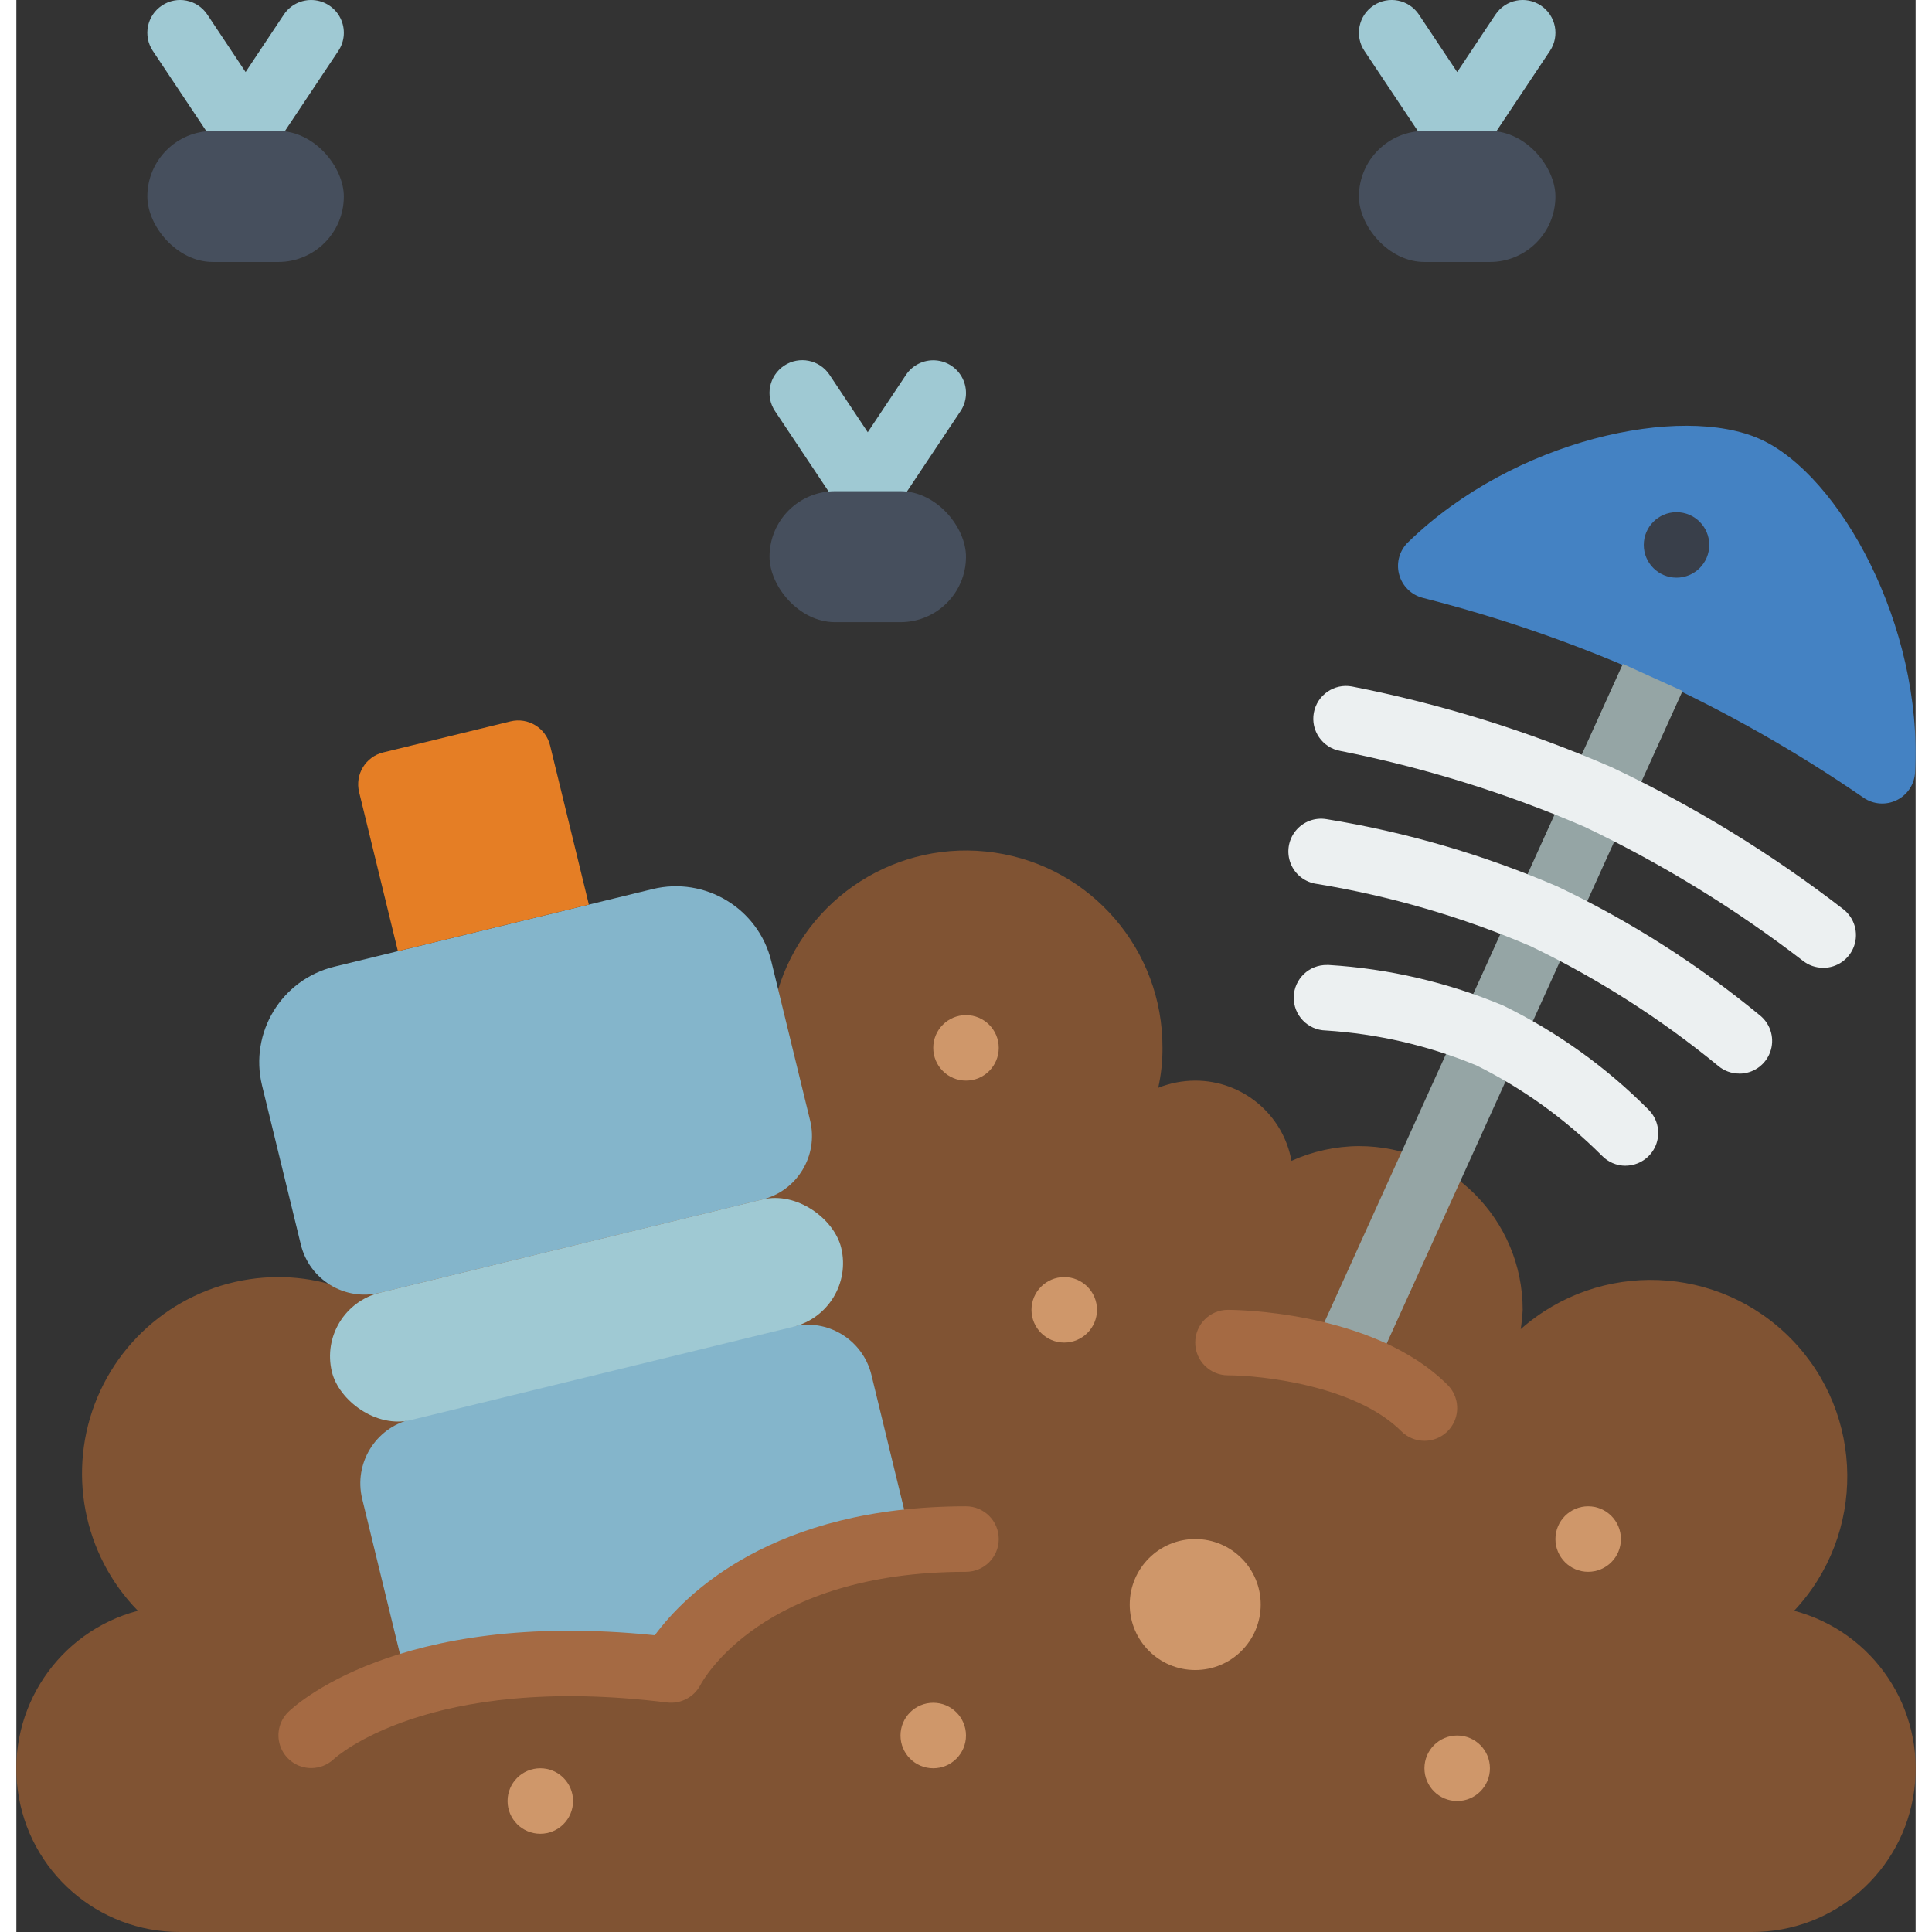 <svg height="512" viewBox="0 0 58 59" width="512" xmlns="http://www.w3.org/2000/svg"><rect x="0" y="0" width="58" height="59" fill="#333333" stroke="none"/><g id="Page-1" fill="none" fill-rule="evenodd"><g id="040---Trash" fill-rule="nonzero" transform="translate(-1)"><path id="Shape" d="m8 5c-.334 0-.646-.167-.832-.445l-2-3c-.307-.46-.183-1.08.277-1.387s1.08-.183 1.387.277l1.168 1.755 1.168-1.755c.198-.297.54-.466.897-.443s.674.235.832.555.134.701-.065.998l-2 3c-.186.278-.498.445-.832.445z" fill="#9fc9d3"/><path id="Shape" d="m27 16c-.334 0-.646-.167-.832-.445l-2-3c-.307-.46-.183-1.08.277-1.387s1.08-.183 1.387.277l1.168 1.755 1.168-1.752c.198-.297.54-.466.897-.443s.674.235.832.555c.158.32.134.701-.065.998l-2 3c-.186.277-.498.443-.832.442z" fill="#9fc9d3"/><path id="Shape" d="m45 5c-.334 0-.646-.167-.832-.445l-2-3c-.307-.46-.183-1.08.277-1.387s1.08-.183 1.387.277l1.168 1.755 1.168-1.755c.307-.46.927-.584 1.387-.277.46.307.584.927.277 1.387l-2 3c-.186.278-.498.445-.832.445z" fill="#9fc9d3"/><path id="Shape" d="m24.25 30.27v-.01c.852-2.86 3.677-4.659 6.629-4.222 2.952.437 5.134 2.977 5.121 5.962.003.41-.041.82-.13 1.22.359-.145.743-.219 1.13-.22 1.443-.001 2.681 1.03 2.94 2.45.648-.292 1.349-.446 2.06-.45 2.761 0 5 2.239 5 5-.01.198-.03.394-.06.59 2.401-2.122 6.046-1.982 8.278.317 2.232 2.299 2.264 5.946.072 8.283 2.425.642 3.996 2.985 3.669 5.472-.327 2.487-2.451 4.345-4.959 4.338h-48c-2.509.007-4.632-1.85-4.959-4.338-.327-2.487 1.244-4.831 3.669-5.472-1.685-1.727-2.171-4.295-1.235-6.518.936-2.223 3.113-3.67 5.525-3.672.513-0 1.024.067 1.52.2h.01z" fill="#805333"/><path id="Shape" d="m11.732 28.19h10c1.657 0 3 1.343 3 3v5c0 1.105-.895 2-2 2h-12c-1.105 0-2-.895-2-2v-5c0-1.657 1.343-3 3-3z" fill="#84b5cb" transform="matrix(.972 -.237 .237 .972 -7.377 4.901)"/><path id="Shape" d="m12.95 51.48-1.39-5.71c-.259-1.074.398-2.155 1.47-2.42l11.66-2.84c1.074-.259 2.155.398 2.42 1.47l1.24 5.1-8.35 3.92z" fill="#84b5cb"/><rect id="Rectangle-path" fill="#9fc9d3" height="4" rx="2" transform="matrix(.972 -.237 .237 .972 -8.939 5.486)" width="16" x="10.388" y="37.99"/><path id="Shape" d="m12.84 22.417h4c.552 0 1 .448 1 1v5h-6v-5c0-.552.448-1 1-1z" fill="#e57e25" transform="matrix(.972 -.237 .237 .972 -5.592 4.232)"/><path id="Shape" d="m10 53.994c-.402-.002-.764-.244-.919-.615s-.073-.798.209-1.085c.134-.133 3.281-3.171 11.206-2.356.924-1.25 3.594-3.938 9.504-3.938.552 0 1 .448 1 1s-.448 1-1 1c-6.225 0-8.036 3.314-8.11 3.456-.195.371-.598.584-1.014.536-7.32-.915-10.149 1.7-10.177 1.723-.188.18-.439.28-.699.279z" fill="#a56a43"/><g fill="#cf976a"><circle id="Oval" cx="29" cy="53" r="1"/><circle id="Oval" cx="17" cy="55" r="1"/><circle id="Oval" cx="30" cy="32" r="1"/><circle id="Oval" cx="33" cy="40" r="1"/><circle id="Oval" cx="45" cy="54" r="1"/><circle id="Oval" cx="49" cy="47" r="1"/></g><path id="Shape" d="m50.956 20.7c2.253 1.031 4.412 2.256 6.453 3.661.301.207.69.235 1.017.073.327-.162.541-.488.558-.853.24-4.482-2.308-9.071-4.724-10.167s-7.534.009-10.747 3.133c-.269.25-.38.627-.289.983.09.356.368.635.723.727 2.403.61 4.748 1.427 7.009 2.443z" fill="#4482c3"/><path id="Rectangle-path" d="m34.761 30.139h22.927v2.001h-22.927z" fill="#95a5a5" transform="matrix(.413 -.911 .911 .413 -1.223 60.382)"/><path id="Shape" d="m56.176 29.555c-.225-0-.444-.076-.62-.216-2.072-1.593-4.305-2.963-6.664-4.088-2.4-1.034-4.903-1.812-7.466-2.32-.543-.099-.904-.62-.804-1.163s.62-.904 1.163-.804c2.726.534 5.385 1.361 7.933 2.467 2.51 1.188 4.885 2.643 7.082 4.342.333.265.462.711.322 1.113-.14.402-.52.671-.945.67z" fill="#ecf0f1"/><path id="Shape" d="m53.613 32.785c-.237 0-.466-.084-.646-.238-1.757-1.442-3.68-2.668-5.728-3.653-2.09-.893-4.279-1.531-6.521-1.9-.359-.046-.666-.282-.801-.618-.135-.336-.079-.719.148-1.001s.589-.42.946-.359c2.427.394 4.796 1.086 7.054 2.058 2.221 1.058 4.303 2.384 6.2 3.95.32.271.437.714.292 1.108-.145.394-.521.656-.941.655z" fill="#ecf0f1"/><path id="Shape" d="m50.141 35.6c-.272 0-.532-.111-.721-.307-1.12-1.121-2.414-2.053-3.833-2.758-1.465-.605-3.019-.965-4.6-1.066-.552-.012-.99-.47-.978-1.022.012-.552.47-.99 1.022-.978h.046c1.835.112 3.639.532 5.335 1.242 1.652.808 3.156 1.888 4.449 3.195.277.289.355.716.198 1.084s-.519.608-.919.608z" fill="#ecf0f1"/><circle id="Oval" cx="51.698" cy="16.641" fill="#393f4a" r="1"/><path id="Shape" d="m44 44c-.265-0-.52-.105-.707-.293-1.4-1.4-4.293-1.707-5.293-1.707-.552 0-1-.448-1-1s.448-1 1-1c.181 0 4.44.026 6.707 2.293.286.286.371.716.217 1.09-.155.374-.519.617-.924.617z" fill="#a56a43"/><circle id="Oval" cx="37" cy="49" fill="#cf976a" r="2"/><rect id="Rectangle-path" fill="#464f5d" height="4" rx="2" width="6" x="5" y="4"/><rect id="Rectangle-path" fill="#464f5d" height="4" rx="2" width="6" x="24" y="15"/><rect id="Rectangle-path" fill="#464f5d" height="4" rx="2" width="6" x="42" y="4"/></g></g></svg>
